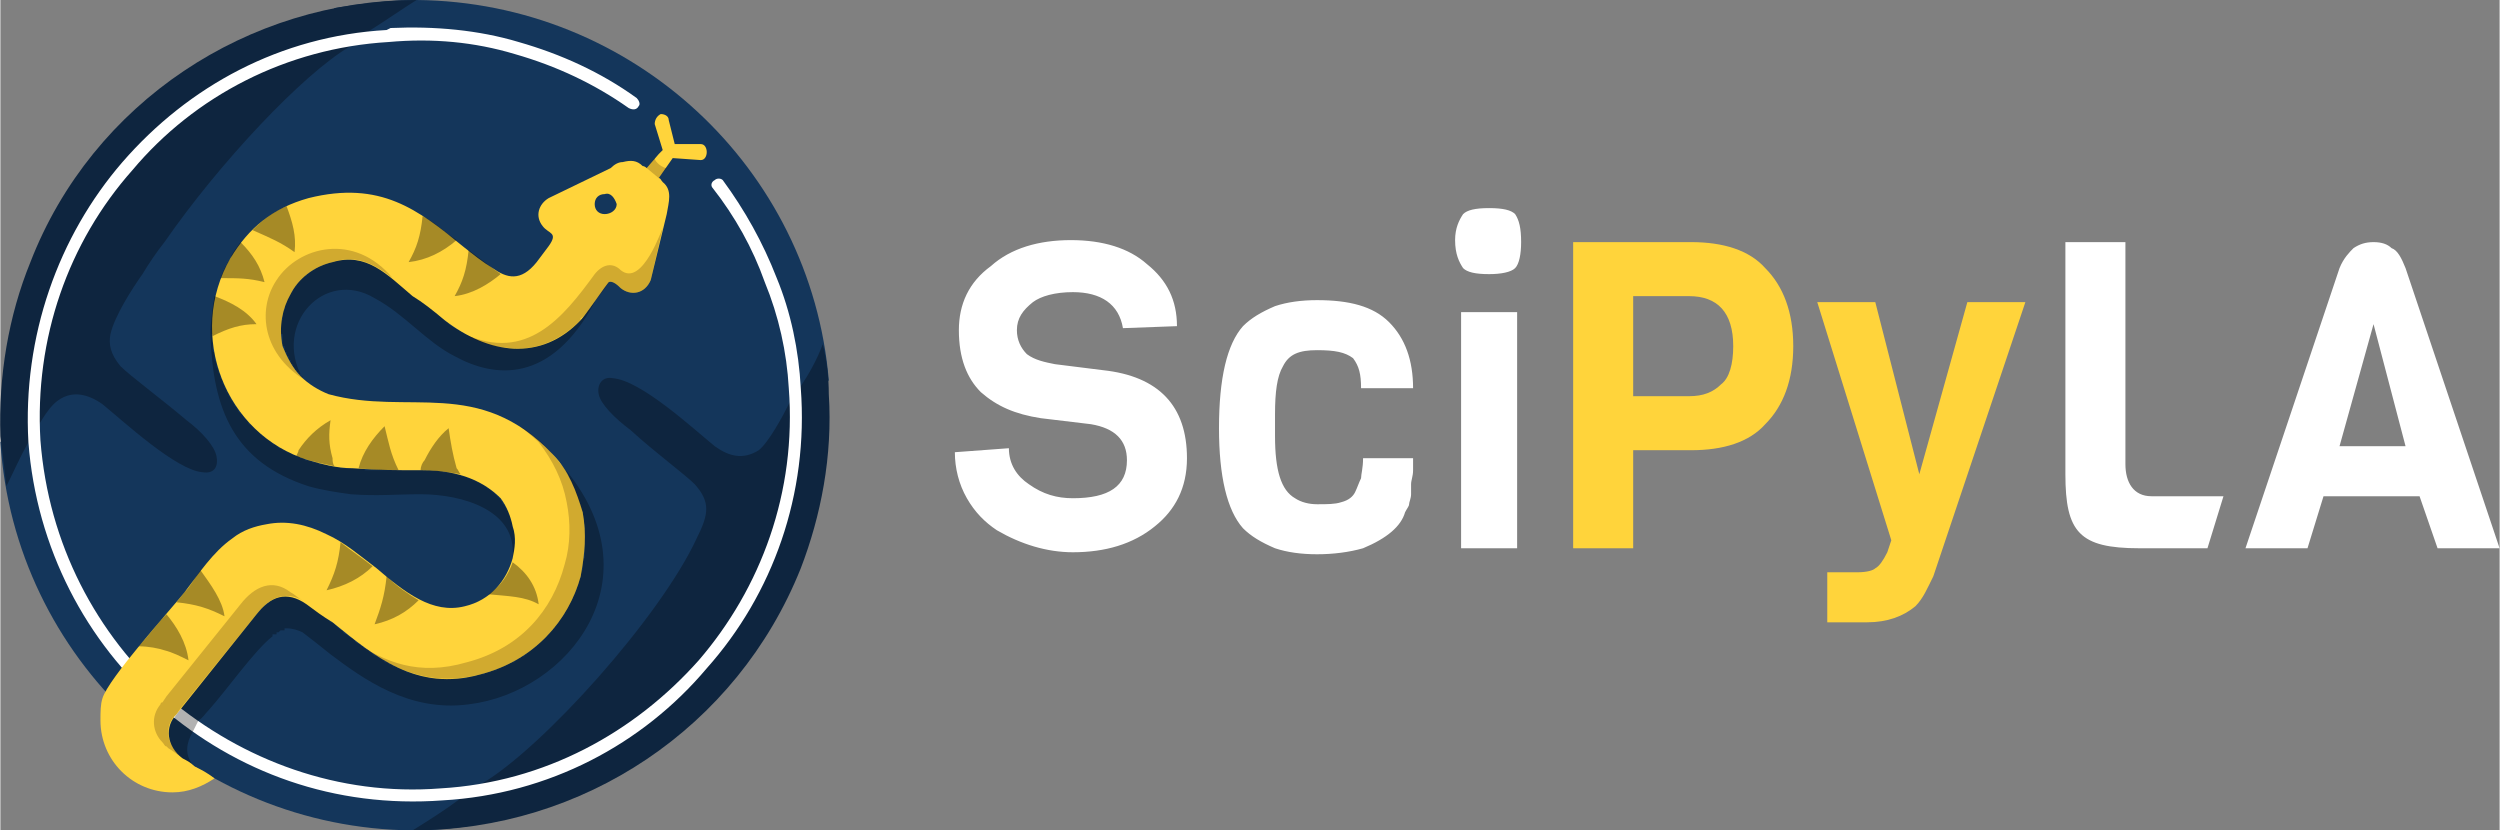 <?xml version="1.0" encoding="UTF-8"?>
<!DOCTYPE svg PUBLIC "-//W3C//DTD SVG 1.1//EN" "http://www.w3.org/Graphics/SVG/1.1/DTD/svg11.dtd">
<!-- Creator: CorelDRAW X7 -->
<svg xmlns="http://www.w3.org/2000/svg" xml:space="preserve" width="12.491mm" height="4.149mm" version="1.1" style="shape-rendering:geometricPrecision; text-rendering:geometricPrecision; image-rendering:optimizeQuality; fill-rule:evenodd; clip-rule:evenodd"
viewBox="0 0 1249 415"
 xmlns:xlink="http://www.w3.org/1999/xlink">
 <rect x="0" y="0" width="1249" height="415" fill="#808080" stroke="none"/>
 <defs>
  <style type="text/css">
   <![CDATA[
    .fil1 {fill:#0E253F}
    .fil0 {fill:#14365B}
    .fil4 {fill:#FFD43B}
    .fil7 {fill:white}
    .fil2 {fill:white;fill-rule:nonzero}
    .fil5 {fill:#1A0000;fill-opacity:0.2}
    .fil3 {fill:black;fill-opacity:0.302}
    .fil6 {fill:black;fill-opacity:0.349}
   ]]>
  </style>
 </defs>
 <g id="Capa_x0020_1">
  <g id="_1028281183104">
   <path class="fil0" d="M208 0c108,1 197,84 206,190l-165 220c-14,3 -28,5 -43,5 -109,-1 -199,-86 -206,-194l167 -217c13,-2 27,-4 41,-4z"/>
   <path class="fil1" d="M185 15c8,-5 15,-10 23,-15 -84,0 -162,51 -193,131 -11,27 -16,57 -15,87 1,8 2,16 3,25 4,-8 7,-15 11,-22 4,-6 9,-17 15,-21 7,-5 15,-3 22,2 11,9 37,33 50,34 6,1 8,-3 7,-8 -1,-5 -7,-12 -15,-18 -13,-11 -28,-22 -33,-27 -5,-6 -6,-11 -5,-16 2,-9 11,-23 16,-30 3,-5 7,-11 11,-16l0 0c27,-39 69,-84 93,-98l0 0 10 -8z"/>
   <path class="fil1" d="M230 399c-8,6 -16,11 -24,16 85,0 162,-51 194,-131 10,-26 16,-56 14,-87 0,-8 -1,-17 -3,-25 -3,8 -7,15 -11,21l-6 9c-3,6 -10,19 -15,23 -8,5 -15,3 -22,-2 -11,-9 -37,-33 -51,-34 -5,-1 -8,3 -7,8 1,5 8,12 16,18 12,11 27,22 32,27 8,9 7,15 1,27 -18,39 -77,105 -108,123l0 0 -10 7z"/>
   <path class="fil2" d="M356 94c-1,-1 -1,-3 1,-4 1,-1 3,-1 4,0 11,15 20,31 27,49 7,17 11,36 12,55 4,53 -14,103 -47,140 -32,38 -79,63 -132,66 -54,4 -103,-14 -141,-47 -37,-32 -62,-79 -66,-132 -3,-53 15,-103 47,-140 33,-38 79,-63 132,-66l2 -1c22,-1 44,1 64,7 21,6 41,15 59,28 1,1 2,3 1,4 -1,2 -3,2 -5,1 -17,-12 -36,-21 -57,-27 -20,-6 -41,-8 -63,-6 -51,3 -97,27 -128,64 -32,36 -49,84 -46,135 4,52 28,97 64,129 37,31 85,49 136,45 52,-3 97,-28 129,-64 31,-36 49,-84 45,-136 -1,-18 -5,-36 -12,-53 -6,-17 -15,-33 -26,-47z"/>
   <path class="fil3" d="M105 167l0 0c1,38 12,64 49,76 7,2 14,3 21,4 14,1 22,0 35,0 21,0 48,8 46,31 1,-1 1,-3 1,-4l0 0 0 0c0,-1 0,-1 0,-1l0 0 0 0 0 -1 0 0c0,0 0,0 0,-1l0 0 0 0 0 0 0 0 0 0 0 0 0 -1 0 0 0 0 0 0 0 0 0 0 0 0 0 0 0 -1 0 0 0 0 0 0 0 0 0 0 0 0 0 0 0 -1 0 0 0 0 0 0 0 0 0 0 0 0 0 0 0 0 0 -1 0 0 0 0 0 0 0 0 0 0 0 0 0 0 0 0 0 -1 0 0 0 0 0 0 0 0 0 0 0 0 0 -1 0 0 0 0 0 0 0 0 0 0 0 -1 0 0 0 0 0 0 0 0 -1 0 0 0 0 0 0 0 0 -1 0 0 0 0 0 0 0 0 0 -1 0 0 0 0 0 0 0 0 0 -1 0 0 0 0 0 0 0 0 0 0 0 -1 0 0 -1 0 0 0 0 0 0 -1 0 0 0 0 0 0 0 0 0 0 0 0 0 0 0 -1 0 0 0 0 0 0 0 0 0 0 0 -1 -1 0 0 0 0 0 0 -1 0 0 0 0 0 0 0 0 0 0 0 0 0 0c0,-1 0,-1 -1,-1l0 0 0 0 0 0 0 -1 0 0 0 0 0 0 0 0 0 0 -1 -1 0 0 0 0 0 0 0 0 0 0 0 0 0 -1 0 0 0 0 0 0 0 0 -1 0 0 0 0 0 0 0 0 -1 0 0 0 0 0 0 0 0 0 0 0 0 0 0 0 0 0 0 -1 -1 0 0 0 0 0 0 0 0 0 0 0 0 0 0 0 0 0 0 0 -1 0 0c-1,0 -1,0 -1,0l0 0c0,0 0,0 0,0l0 0c0,-1 0,-1 0,-1l0 0 -1 0 0 0c0,0 0,0 0,-1l0 0c0,0 0,0 -1,0l0 0c0,0 0,0 0,0l0 0c0,0 0,-1 0,-1l0 0c-1,0 -1,0 -1,0l0 0c0,0 0,0 0,0l0 0c0,-1 -1,-1 -1,-1l0 0c0,0 0,0 0,0l0 0c0,0 0,0 -1,-1l0 0c0,0 0,0 0,0l0 0c0,0 0,0 0,0l0 0c-1,0 -1,0 -1,-1l0 0c0,0 0,0 0,0l0 0c-1,0 -1,0 -1,0l0 0c0,0 0,0 0,0l0 0c-1,-1 -1,-1 -1,-1l0 0c0,0 0,0 0,0l0 0c-1,0 -1,0 -1,0l0 0c0,-1 0,-1 0,-1l0 0c-1,0 -1,0 -1,0l0 0c0,0 0,0 0,0l0 0c-1,0 -1,0 -1,-1l0 0c0,0 0,0 -1,0l0 0c0,0 0,0 0,0l0 0c0,0 -1,0 -1,0l0 0c0,0 0,-1 0,-1l0 0c-1,0 -1,0 -1,0l0 0c0,0 0,0 -1,0l0 0c0,0 0,0 0,0l0 0c0,0 -1,0 -1,-1l0 0c0,0 0,0 0,0l0 0c-1,0 -1,0 -1,0l0 0 -1 0 0 0c0,0 0,0 0,0l0 0c-1,0 -1,-1 -1,-1l0 0c0,0 0,0 -1,0l0 0c0,0 0,0 0,0l0 0c-1,0 -1,0 -1,0l0 0c0,0 0,0 -1,0l0 0c0,0 0,0 0,-1l0 0c-1,0 -1,0 -1,0l0 0c0,0 -1,0 -1,0l0 0 -1 0 0 0c0,0 0,0 0,0l0 0c-1,0 -1,0 -1,0l0 0c0,0 -1,0 -1,0l0 0c0,0 0,0 -1,0l0 0c0,0 0,-1 0,-1l0 0c-1,0 -1,0 -1,0l0 0c0,0 -1,0 -1,0l0 0 -1 0 0 0c0,0 0,0 -1,0l0 0c0,0 0,0 0,0l0 0c-1,0 -1,0 -1,0l0 0c-1,0 -1,0 -1,0l0 0c0,0 -1,0 -1,0l0 0c0,0 -1,0 -1,0l0 0c0,0 0,0 -1,0l0 0c0,0 0,0 -1,0l0 0c0,0 0,0 0,0l0 0 -1 0 0 0 -1 0 0 0 0 0 0 0 -1 0 0 0 0 0 -1 0 0 0 -1 0 0 0 0 0 -1 0 0 0 0 0 -1 0 0 0 -1 0 0 0 -1 0 0 0 -1 0 0 0 0 0 -1 0 0 0 0 0 0 0 -1 0 0 0 0 0 -1 0 0 0 0 0 -1 0 0 0 0 0 0 0 -1 0 0 0 0 0 -1 0 0 0 -1 0 0 0 0 0 0 0 -1 0 0 0 0 0 -1 0 0 0 0 0 0 0 -1 0 0 0 0 0 -1 0 0 0 0 0 -1 0 0 0 0 0 0 0 -1 0 0 0 0 0 0 0 -1 0 0 0 0 0 0 0 -1 0 0 0 0 0 -1 0 0 0 0 0 0 0 -1 0 0 0 -1 0 0 0 0 0 -1 0 0 0 0 -1 0 0 -1 0 0 0 0 0 0 0 -1 0 0 0 -1 0 0 0 0 0 -1 0 0 0 0 0 0 0 -1 0 0 0 -1 0 0 0 0 0 0 0 -1 0 0 0 0 0 0 0 0 0 0 0 -1 0 0 0 0 0 0 0 0 0 -1 0 0 0 0 0 0 0 0 0 0 0 -1 0 0 0 0 0 0 0 0 0 -1 0 0 0 -1 0 0 0 0 0 -1 -1 0 0 0 0 0 0 0 0 -1 0c0,0 0,0 -1,0l0 0 0 0 0 0 -1 0 0 0 0 0 0 0 -1 0 0 0 0 0 -1 0 0 0 0 0 0 0 0 0 0 0 -1 -1 0 0 0 0 0 0 0 0 -1 0 0 0 0 0 0 0 -1 0 0 0 0 0 0 0 -1 0 0 0 0 0 0 0 0 0 -1 0 0 -1 0 0 0 0 0 0 -1 0 0 0 0 0 -1 0 0 0 0 0 0 0 0 0 -1 0 0 0 0 0 -1 -1 0 0 0 0 0 0 -1 0c0,0 -1,0 -2,0l0 -1c-1,0 -1,0 -2,0l0 0c0,0 -1,-1 -1,-1l-1 0c0,0 -1,0 -1,-1l-1 0c0,0 -1,0 -1,-1l-1 0c0,0 0,0 -1,0l0 -1c-1,0 -1,0 -2,0l0 -1c-1,0 -1,0 -1,0l-1 0c0,-1 -1,-1 -1,-1l0 -1c-1,0 -1,0 -2,0l0 -1c-1,0 -1,0 -1,-1l-1 0c0,0 0,0 -1,-1l0 0c-1,0 -1,0 -1,-1l-1 0c0,0 -1,-1 -1,-1l0 0c-1,-1 -1,-1 -1,-1l-1 -1c0,0 0,0 -1,-1l0 0c0,0 -1,-1 -1,-1l0 0c-1,-1 -1,-1 -2,-1l0 -1c0,0 0,0 -1,-1l0 0c0,0 -1,-1 -1,-1l0 -1c-1,0 -1,0 -1,-1l-1 0c0,0 0,-1 0,-1 0,0 -1,0 -1,0 0,-1 0,-1 -1,-2l0 0c0,-1 0,-1 -1,-1l0 -1c0,0 0,0 -1,-1l0 0c0,-1 0,-1 -1,-1l0 -1c0,0 0,-1 -1,-1 0,0 0,-1 0,-1 0,0 0,0 0,-1l-1 0c0,-1 0,-1 0,-1 0,-1 -1,-1 -1,-1 0,0 0,-1 0,-1l0 -1c-1,0 -1,0 -1,-1 0,0 0,0 0,-1 0,0 0,0 -1,-1 0,0 0,0 0,0 0,-1 0,-1 0,-1 0,0 0,-1 0,-1 -1,0 -1,-1 -1,-1 0,0 0,-1 0,-1 0,0 0,-1 0,-1 -1,0 -1,0 -1,-1 0,0 0,0 0,-1 0,0 0,0 0,-1 0,0 0,0 0,0 -1,-1 -1,-1 -1,-1 0,-1 0,-1 0,-2 0,0 0,0 0,0 0,-1 0,-1 0,-1 0,-1 0,-1 0,-1 -1,0 -1,-1 -1,-1 0,0 0,-1 0,-1 0,0 0,-1 0,-1 0,0 0,-1 0,-1 0,0 0,0 0,-1 0,0 0,0 0,-1 0,0 0,-1 0,-1 0,0 0,0 0,-1 0,0 0,0 0,-1 0,0 0,0 0,0l-1 0zm-9 215c-4,-5 -3,-11 0,-16 1,-2 2,-4 3,-6 2,-1 3,-3 5,-5 9,-10 23,-30 32,-37l0 -1 0 0 1 0 0 0 0 0 0 0 0 0 0 0 0 0 1 0 0 0 0 -1 0 0 0 0 0 0 0 0 0 0 1 0 0 0 0 0 0 0 0 0 0 0c0,0 0,0 1,-1l0 0 0 0 0 0 0 0 0 0 0 0 0 0 0 0 1 0 0 0 0 0c0,0 0,0 0,0l0 0 0 0 1 0 0 0 0 0c0,0 0,-1 0,-1l0 0c1,0 1,0 1,0l0 0 0 0 0 0c3,0 6,1 8,2l0 0c4,3 9,7 14,11 16,12 39,29 69,25 50,-6 95,-63 47,-119l0 0 0 0 0 0 0 0 0 0 0 0 0 0 0 0 0 0 0 0 0 0 0 0 0 0 0 0 0 0c0,1 0,1 1,1l0 0c2,3 3,7 5,10l0 0c1,4 3,8 3,11l0 0c0,1 1,1 1,1 0,0 0,1 0,1l0 0c0,0 0,1 0,1l0 0c0,0 0,1 0,1l0 0 0 1 0 0c0,0 0,0 0,1l0 0c0,0 0,1 1,1l0 0c0,1 0,1 0,2l0 0c0,0 0,0 0,1l0 0 0 0 0 0 0 0 0 1 0 0c0,0 0,1 0,1l0 0 0 0c0,1 0,1 0,1l0 0c0,1 0,1 0,1l0 0c0,1 0,1 0,2l0 0 0 0 0 1 0 0 0 0 0 1 0 0 0 0 0 1 0 0 0 0 0 1 0 0 0 1 0 0 0 1 0 0 0 1 0 0 0 1 -1 0 0 1 0 0 0 1 0 0 0 1 0 0 0 0 0 0 0 1 0 0 0 1 0 0 0 0 0 0 0 1 0 0 -1 0 0 0 0 1 0 0 0 0 0 0 0 1 0 0 0 0 0 0 0 1 0 0c0,0 0,0 0,1l0 0c-1,0 -1,0 -1,1l0 0c0,0 0,0 0,1l0 0c0,0 0,1 -1,2 0,0 0,1 0,1 0,0 0,1 0,1 -1,0 -1,1 -1,1 0,0 0,1 0,1 -1,1 -1,1 -1,2 0,0 0,1 -1,1l0 0c0,0 0,1 0,1 0,0 0,1 -1,1l0 0c0,1 0,1 -1,2 0,0 0,1 -1,2l0 0c0,0 0,0 0,1l0 0c0,0 -1,0 -1,1 0,0 0,0 0,0 -1,1 -1,2 -2,2 0,1 0,1 0,1l0 0c-1,1 -1,1 -1,1 0,0 0,1 -1,1 0,0 0,1 0,1l0 0c-1,0 -1,0 -1,1 0,0 -1,0 -1,1l0 0c0,0 0,0 0,0l0 0c-1,1 -1,1 -1,1 -1,0 -1,1 -1,1l0 0c0,0 -1,1 -1,1l0 0c0,0 0,0 -1,1 0,0 0,0 0,0 -1,1 -1,1 -1,1 -1,0 -1,1 -1,1 0,0 -1,0 -1,1 0,0 -1,0 -1,0l0 0c0,1 0,1 -1,1 0,0 0,1 -1,1l0 0c0,0 0,0 -1,1 0,0 0,0 0,0 -1,0 -1,1 -1,1 -1,0 -1,0 -1,1l0 0c-1,0 -1,0 -1,0 -1,0 -1,1 -1,1l0 0c-1,0 -1,0 -1,0l0 0c-1,1 -1,1 -1,1 -1,0 -1,0 -1,1 -1,0 -1,0 -2,0l0 0c0,0 0,0 -1,1l0 0c0,0 0,0 -1,0l0 0c0,0 0,1 -1,1 0,0 -1,0 -1,0l0 0c0,0 -1,1 -1,1l0 0c0,0 -1,0 -1,0l0 0c-1,0 -1,0 -1,1l0 0c-1,0 -1,0 -1,0l0 0c-1,0 -1,0 -2,0 0,1 0,1 -1,1l0 0c0,0 -1,0 -1,0l0 0c0,0 -1,0 -1,1l0 0c-1,0 -1,0 -2,0l0 0c0,0 -1,0 -1,0l0 0c-1,0 -1,1 -2,1l0 0c0,0 -1,0 -1,0l0 0c-1,0 -1,0 -2,0l0 0c0,0 -1,0 -1,1l0 0c0,0 -1,0 -1,0l0 0c-1,0 -1,0 -2,0l0 0c0,0 -1,0 -1,0l0 0c-1,0 -1,0 -2,0 0,0 -1,0 -1,0 -1,0 -1,0 -1,0 -1,0 -1,0 -2,0 0,0 -1,0 -1,0 -1,0 -1,0 -1,0 -1,0 -1,0 -2,0 0,0 -1,0 -1,0 -1,0 -1,0 -1,0 -1,0 -1,0 -2,0l0 0c0,0 0,0 -1,0l0 0c0,-1 -1,-1 -1,-1 -1,0 -1,0 -1,0 -1,0 -1,0 -2,0 0,0 0,0 -1,-1 0,0 -1,0 -1,0l0 0c0,0 -1,0 -1,0 -1,0 -1,0 -1,-1 -1,0 -1,0 -2,0 0,0 0,0 -1,0 0,0 -1,-1 -1,-1 0,0 -1,0 -1,0 0,0 -1,-1 -1,-1 -1,0 -1,0 -1,0 -1,0 -1,-1 -1,-1l0 0c-1,0 -1,0 -2,0 0,0 0,-1 -1,-1 0,0 0,0 -1,0l0 0c0,0 0,-1 -1,-1l0 0c0,0 -1,0 -1,0l0 0c0,-1 -1,-1 -1,-1 0,0 -1,-1 -1,-1 0,0 -1,0 -1,0 0,-1 -1,-1 -1,-1 -1,0 -2,-1 -2,-1 -1,-1 -1,-1 -1,-1 -1,0 -1,0 -1,-1l0 0c-1,0 -1,0 -1,0 -1,-1 -1,-1 -1,-1l0 0c-1,0 -1,-1 -1,-1l0 0c-1,0 -1,0 -1,-1l0 0c-1,0 -1,0 -1,0l0 0c-1,-1 -2,-1 -2,-2l-1 -1 0 0c-1,0 -2,-1 -3,-2l0 0c-1,0 -2,-1 -2,-2l0 0c-1,0 -2,-1 -2,-1l0 0c-1,-1 -2,-2 -3,-3l-1 0 0 0 -1 -1 0 0c-10,-9 -20,-19 -32,-7l-1 0 0 0c0,1 0,1 0,1l0 0 0 0 0 0 -1 0 0 0 0 1 0 0 0 0 0 0 -1 1 0 0 0 0 0 0 0 0 0 0 -1 1 0 0 0 0 0 0 -4 5 0 0 -34 42 0 0 -2 3c0,0 -1,1 -1,2 -1,0 -1,0 -1,1 0,0 0,0 0,0 0,0 0,0 0,0 -3,5 -2,11 1,16l5 4 4 2zm55 -193c-15,-27 11,-55 36,-40 15,8 26,22 40,29 20,11 48,14 70,-27l0 0 0 0 -1 0 0 1 0 0 0 0 0 0 0 0 0 0 0 0 0 0 0 0 -1 1 0 0 0 0 0 0 0 0 0 0 0 1 0 0 0 0 -1 1 0 0 0 0 0 0 -1 0 0 0 0 0 0 0 0 1 0 0 0 0 0 0 0 0 0 0 0 0 0 0 0 0 -1 1 0 0 0 0 0 0 0 0 0 0 0 0 0 0 0 0 0 0 0 0 0 0 0 1 -1 0 0 0 0 0 0 0 0 0 0 0 0 0 0 0 0 0 0 0 0 0 0 0 0 1 0 0 0 0 0 0 0 0 0 0 -1 0 0 0 0 0 0 0 0 0 0 0 0 0 0 0 0 0 0 0 0 0 0 0 0 1c-22,19 -44,16 -66,2 0,-1 0,-1 -1,-1 -2,-2 -4,-3 -5,-5 -3,-2 -5,-4 -9,-6 -1,-1 -2,-2 -2,-2l-1 0c-12,-11 -21,-20 -37,-18l0 0c0,0 -1,0 -1,0l0 0c0,0 0,0 -1,0l0 1 -1 0c0,0 0,0 0,0l-1 0 0 0 -1 0 0 0 0 0 -1 1 0 0 -1 0 0 0 0 0 -1 0 0 1 -1 0 0 0 0 0 -1 0 0 0 -1 1 0 0 0 0 -1 0 0 0 0 1 -1 0 0 0 0 0 -1 1 0 0 0 0 -1 0 0 0 0 0 0 1 0 0 -1 0 0 0 0 0 0 0 0 1 0 0 -1 0 0 0 0 0 -1 1 0 0 0 0 0 0 0 0 -1 1 0 0 0 0 0 0 0 0 0 0c-1,1 -1,1 -2,2l0 0 0 1 0 0 -1 0 0 0c0,0 0,1 0,1 -1,0 -1,1 -1,1l0 0c0,0 0,0 0,1l0 0c-1,0 -1,0 -1,1 0,0 -1,0 -1,1l0 0c0,1 -1,2 -2,4 0,0 0,0 0,1l0 0 0 0 0 0 0 0c0,1 0,1 0,1l0 1 -1 0 0 0 0 0 0 1 0 0 0 0 0 1 0 0 0 0 0 0 0 0 0 1 0 0 0 0 0 0 0 1 0 0 0 0 0 0 0 0 0 1 -1 0 0 1 0 0 0 0 0 1 0 0 0 0 0 1 0 0 0 1 0 0 0 0 0 0 0 0 0 1 0 0 0 0 0 1 0 0 0 0 0 1 0 0 1 0 0 1 0 0 0 1 0 0 0 0 0 1 0 0 0 0 0 1 0 0 0 1 0 0 0 1 1 0 0 0 0 0 0 1 0 0 0 0 0 1 0 0 0 0 0 0 0 0 0 0 0 1 0 0 1 0 0 0 0 0 0 0 0 0 0 0 0 1 0 0 0 0 0 0 0 0 0 0 0 0 0 1 0 0 0 0 0 0 0 0 0 0 1 0 0 1 0 0 0 0 0 0 0 1 0 0 0 0 0 0 0 0 1 0 0 0 0 1 0 0 0 0 0 0 0 0 0 1 0 0 0 0 1 0 0 0 0 0 0 0 0 0 0 1 0 0 0 0 0 0 0 0 0 0 0 0 1 1 0 0 0 0 0 0 0 0 0 0 0 0 0 0 0 1 1 0 0 0 0 0 0 0 0 1 0 0 0 0 0 0 0 0 1 0 0 0 0 1 0 0 0 0 0 0 1 0 0 1 0 0 0 0 0 0 0 0 0 0 0 0 0 0 0 0 0 0 0 0 0 0 0 0 0 0 0 0 0 0 0 0 1 0 0 0 0 0 0 0 0 0 0 0 0 0 0 1 0 0 0 0 0 0 0 0 0 0 0 0 0 0 0 0 0 0 0 0 0 0 0 0 0 0 0 0 0 0 0 0 0 0 0 0 0 0 0 0 0 0 0 0 0 0 0 0 0 0 0 0 0 0 0 0 0 0 0 0 0 0 0 0 0 0 0 0 0 0 0 0z"/>
   <path class="fil4" d="M91 379c-8,-6 -9,-16 -3,-22l40 -50c7,-9 15,-12 25,-5 4,3 8,6 13,9 21,17 42,35 74,26 27,-7 44,-27 50,-49 2,-11 3,-21 1,-32 -3,-10 -7,-21 -15,-29 -37,-39 -72,-19 -112,-30 -5,-2 -10,-5 -14,-9 -4,-4 -7,-10 -9,-15 -2,-10 0,-19 4,-26 4,-8 12,-14 21,-16 17,-5 27,6 40,17 5,3 10,7 16,12 22,17 48,21 68,0 2,-2 13,-18 14,-19 2,-1 5,2 6,3 5,4 12,3 15,-4l8 -33c1,-6 3,-12 -2,-16 -1,-1 -1,-2 -2,-2l7 -10 14 1c2,0 3,-2 3,-4 0,-2 -1,-4 -3,-4l-13 0 -3 -12c0,-2 -2,-3 -4,-3 -2,1 -3,3 -3,5l4 13 -2 2 0 0 -6 7c0,0 -1,-1 -2,-1 -3,-3 -6,-3 -10,-2 -2,0 -4,1 -6,3l-31 15c-5,3 -7,9 -3,14 3,4 8,3 3,10l-6 8c-8,10 -15,8 -22,3 -5,-3 -10,-7 -15,-11 -22,-18 -41,-33 -77,-24 -18,5 -30,15 -39,30 -22,38 -3,88 39,101 7,2 14,4 22,4 14,1 21,1 35,1 19,0 31,6 39,14 3,4 5,9 6,14 2,6 1,11 0,16 -3,11 -11,21 -24,24 -16,4 -30,-7 -44,-19 -8,-6 -16,-13 -25,-17 -10,-5 -20,-7 -30,-5 -6,1 -12,3 -17,7 -10,7 -17,18 -24,27 -8,10 -38,43 -41,53 -1,3 -1,7 -1,11 0,20 16,36 36,36 8,0 15,-3 21,-7l0 0 0 0 0 0c-4,-3 -6,-4 -10,-6 -2,-2 -4,-3 -6,-4zm211 -272c-3,0 -5,-2 -5,-5 0,-3 2,-5 5,-5 3,-1 5,2 6,5 0,3 -3,5 -6,5z"/>
   <path class="fil5" d="M233 331c-24,7 -41,0 -57,-11 18,13 37,24 64,17 27,-7 44,-27 50,-49 2,-11 3,-21 1,-32 -2,-8 -5,-16 -10,-23 -2,-2 -3,-4 -5,-6 -4,-5 -10,-10 -16,-14 3,3 6,5 9,8 7,9 12,19 14,30 2,10 2,21 -1,31 -6,23 -22,42 -49,49zm64 -194c-16,22 -34,44 -65,30 8,5 17,7 25,7 11,1 23,-4 33,-14 0,0 0,0 0,0 0,0 0,0 0,0 0,0 0,0 0,-1 1,0 4,-4 6,-7 4,-5 8,-10 8,-11 2,-1 5,2 6,3 5,4 12,3 15,-4l6 -26c0,-1 -10,30 -21,21 -4,-4 -9,-3 -13,2zm-156 36c-2,-10 0,-19 4,-26 4,-8 12,-14 21,-16 12,-4 21,1 30,8 -19,-23 -47,-16 -58,1 -10,15 -7,38 16,51 -1,-1 -2,-1 -3,-2 0,0 -1,-1 -1,-1 -4,-4 -7,-10 -9,-15zm186 -94l-4 5 6 5 4 -5c-2,0 -6,-3 -6,-5zm-241 280c1,-1 2,-2 2,-2l2 -3 38 -47c6,-8 14,-12 23,-7 -2,-1 -4,-3 -6,-4 -9,-7 -18,-3 -25,6l-37 46 -2 3c-1,0 -1,1 -1,1 -5,6 -4,14 1,19 1,1 1,2 2,2 1,1 1,1 1,1 2,1 4,3 6,4 -6,-5 -8,-13 -4,-19z"/>
   <path class="fil6" d="M126 115c9,4 14,6 21,11 1,-8 -1,-15 -4,-23 -7,3 -12,7 -17,12zm101 33c9,-1 17,-6 23,-11 0,0 0,0 0,0 -1,-1 -3,-2 -4,-3 -4,-3 -8,-6 -12,-9 -1,10 -3,16 -7,23zm-16 87c7,0 13,1 19,2 -1,-1 -1,-2 -2,-3 -2,-7 -3,-13 -4,-20 -5,4 -9,10 -12,16 -1,1 -2,3 -2,5 0,0 0,0 1,0zm-32 -1c8,1 14,1 20,1 -4,-8 -5,-14 -7,-22 -6,6 -11,13 -13,21zm-25 -4c4,1 8,2 13,3 -1,-1 -1,-3 -1,-4 -2,-7 -2,-12 -1,-19 -7,4 -12,9 -16,15 0,1 -1,2 -1,3 2,1 4,1 6,2zm-48 -62c8,-4 14,-6 22,-6 -5,-7 -13,-11 -21,-14 -1,6 -2,13 -2,19 1,0 1,0 1,1zm4 -29c9,0 14,0 22,2 -2,-8 -6,-14 -12,-20 -2,3 -4,5 -5,8 -2,3 -4,7 -5,10zm-16 191c-1,-9 -6,-17 -11,-23 -5,5 -9,11 -14,16 5,0 10,1 13,2 4,1 8,3 12,5zm-6 -29l4 -5c3,-3 5,-7 8,-11 5,7 11,15 12,23 -8,-4 -14,-6 -24,-7zm82 -30c-1,10 -3,16 -7,24 9,-2 17,-6 23,-12 -5,-4 -11,-8 -16,-12l0 0zm23 17c-1,10 -3,16 -6,24 9,-2 16,-6 22,-12 -5,-3 -11,-7 -16,-12zm63 -7c-2,6 -6,12 -12,16 10,1 18,1 25,5 -1,-9 -6,-16 -13,-21zm-52 -150c9,-1 17,-5 24,-11 -6,-4 -11,-9 -17,-12 -1,10 -3,16 -7,23z"/>
   <path class="fil4" d="M882 134c9,9 14,22 14,39 0,17 -5,30 -14,39 -8,9 -21,13 -37,13l-29 0 0 49 -30 0 0 -153 59 0c16,0 29,4 37,13zm-16 39c0,-17 -8,-25 -22,-25l-28 0 0 50 28 0c7,0 12,-2 16,-6 4,-3 6,-10 6,-19zm146 -22l-46 137c-3,6 -5,11 -9,15 -6,5 -14,8 -24,8l-20 0 0 -25 15 0c5,0 8,-1 9,-2 2,-1 4,-4 6,-8l2 -6 -37 -119 29 0 22 86 24 -86 29 0z"/>
   <path class="fil7" d="M1249 274l-31 0 -9 -26 -48 0 -8 26 -31 0 47 -140c2,-5 5,-8 7,-10 3,-2 6,-3 10,-3 4,0 7,1 9,3 3,1 5,5 7,10l47 140zm-656 -45c0,15 -6,26 -16,34 -11,9 -25,13 -41,13 -13,0 -26,-4 -38,-11 -6,-4 -11,-9 -15,-16 -4,-7 -6,-15 -6,-23l27 -2c0,8 4,14 10,18 7,5 14,7 22,7 18,0 27,-6 27,-19 0,-10 -6,-16 -18,-18l-25 -3c-13,-2 -22,-6 -30,-13 -7,-7 -11,-17 -11,-31 0,-13 5,-24 16,-32 10,-9 24,-13 40,-13 16,0 29,4 38,12 10,8 15,18 15,31l-27 1c-2,-12 -11,-18 -25,-18 -9,0 -16,2 -20,5 -5,4 -8,8 -8,14 0,5 2,9 5,12 4,3 9,4 14,5l24 3c28,3 42,18 42,44zm88 0l25 0c0,1 0,3 0,6 0,3 -1,5 -1,7 0,1 0,2 0,5 0,2 -1,4 -1,5 0,1 -1,2 -2,4 -2,7 -9,13 -21,18 -7,2 -15,3 -23,3 -8,0 -15,-1 -21,-3 -7,-3 -12,-6 -16,-10 -8,-9 -12,-26 -12,-50 0,-25 4,-42 12,-51 4,-4 9,-7 16,-10 6,-2 13,-3 21,-3 16,0 28,3 36,11 8,8 12,19 12,33l-26 0c0,-7 -1,-11 -4,-15 -4,-3 -9,-4 -18,-4 -9,0 -14,2 -17,8 -3,5 -4,13 -4,24l0 11c0,17 3,27 10,31 3,2 7,3 11,3 5,0 9,0 12,-1 4,-1 6,-3 7,-5 1,-2 2,-5 3,-7 0,-2 1,-5 1,-10zm63 -125c7,0 11,1 13,3 2,3 3,7 3,14 0,6 -1,11 -3,13 -2,2 -7,3 -13,3 -7,0 -11,-1 -13,-3 -2,-3 -4,-7 -4,-14 0,-6 2,-10 4,-13 2,-2 6,-3 13,-3zm14 170l-28 0 0 -118 28 0 0 118zm345 0l-34 0c-30,0 -37,-8 -37,-37l0 -116 30 0 0 111c0,9 4,16 13,16l36 0 -8 26zm99 -51l-16 -61 -17 61 33 0z"/>
  </g>
 </g>
</svg>
